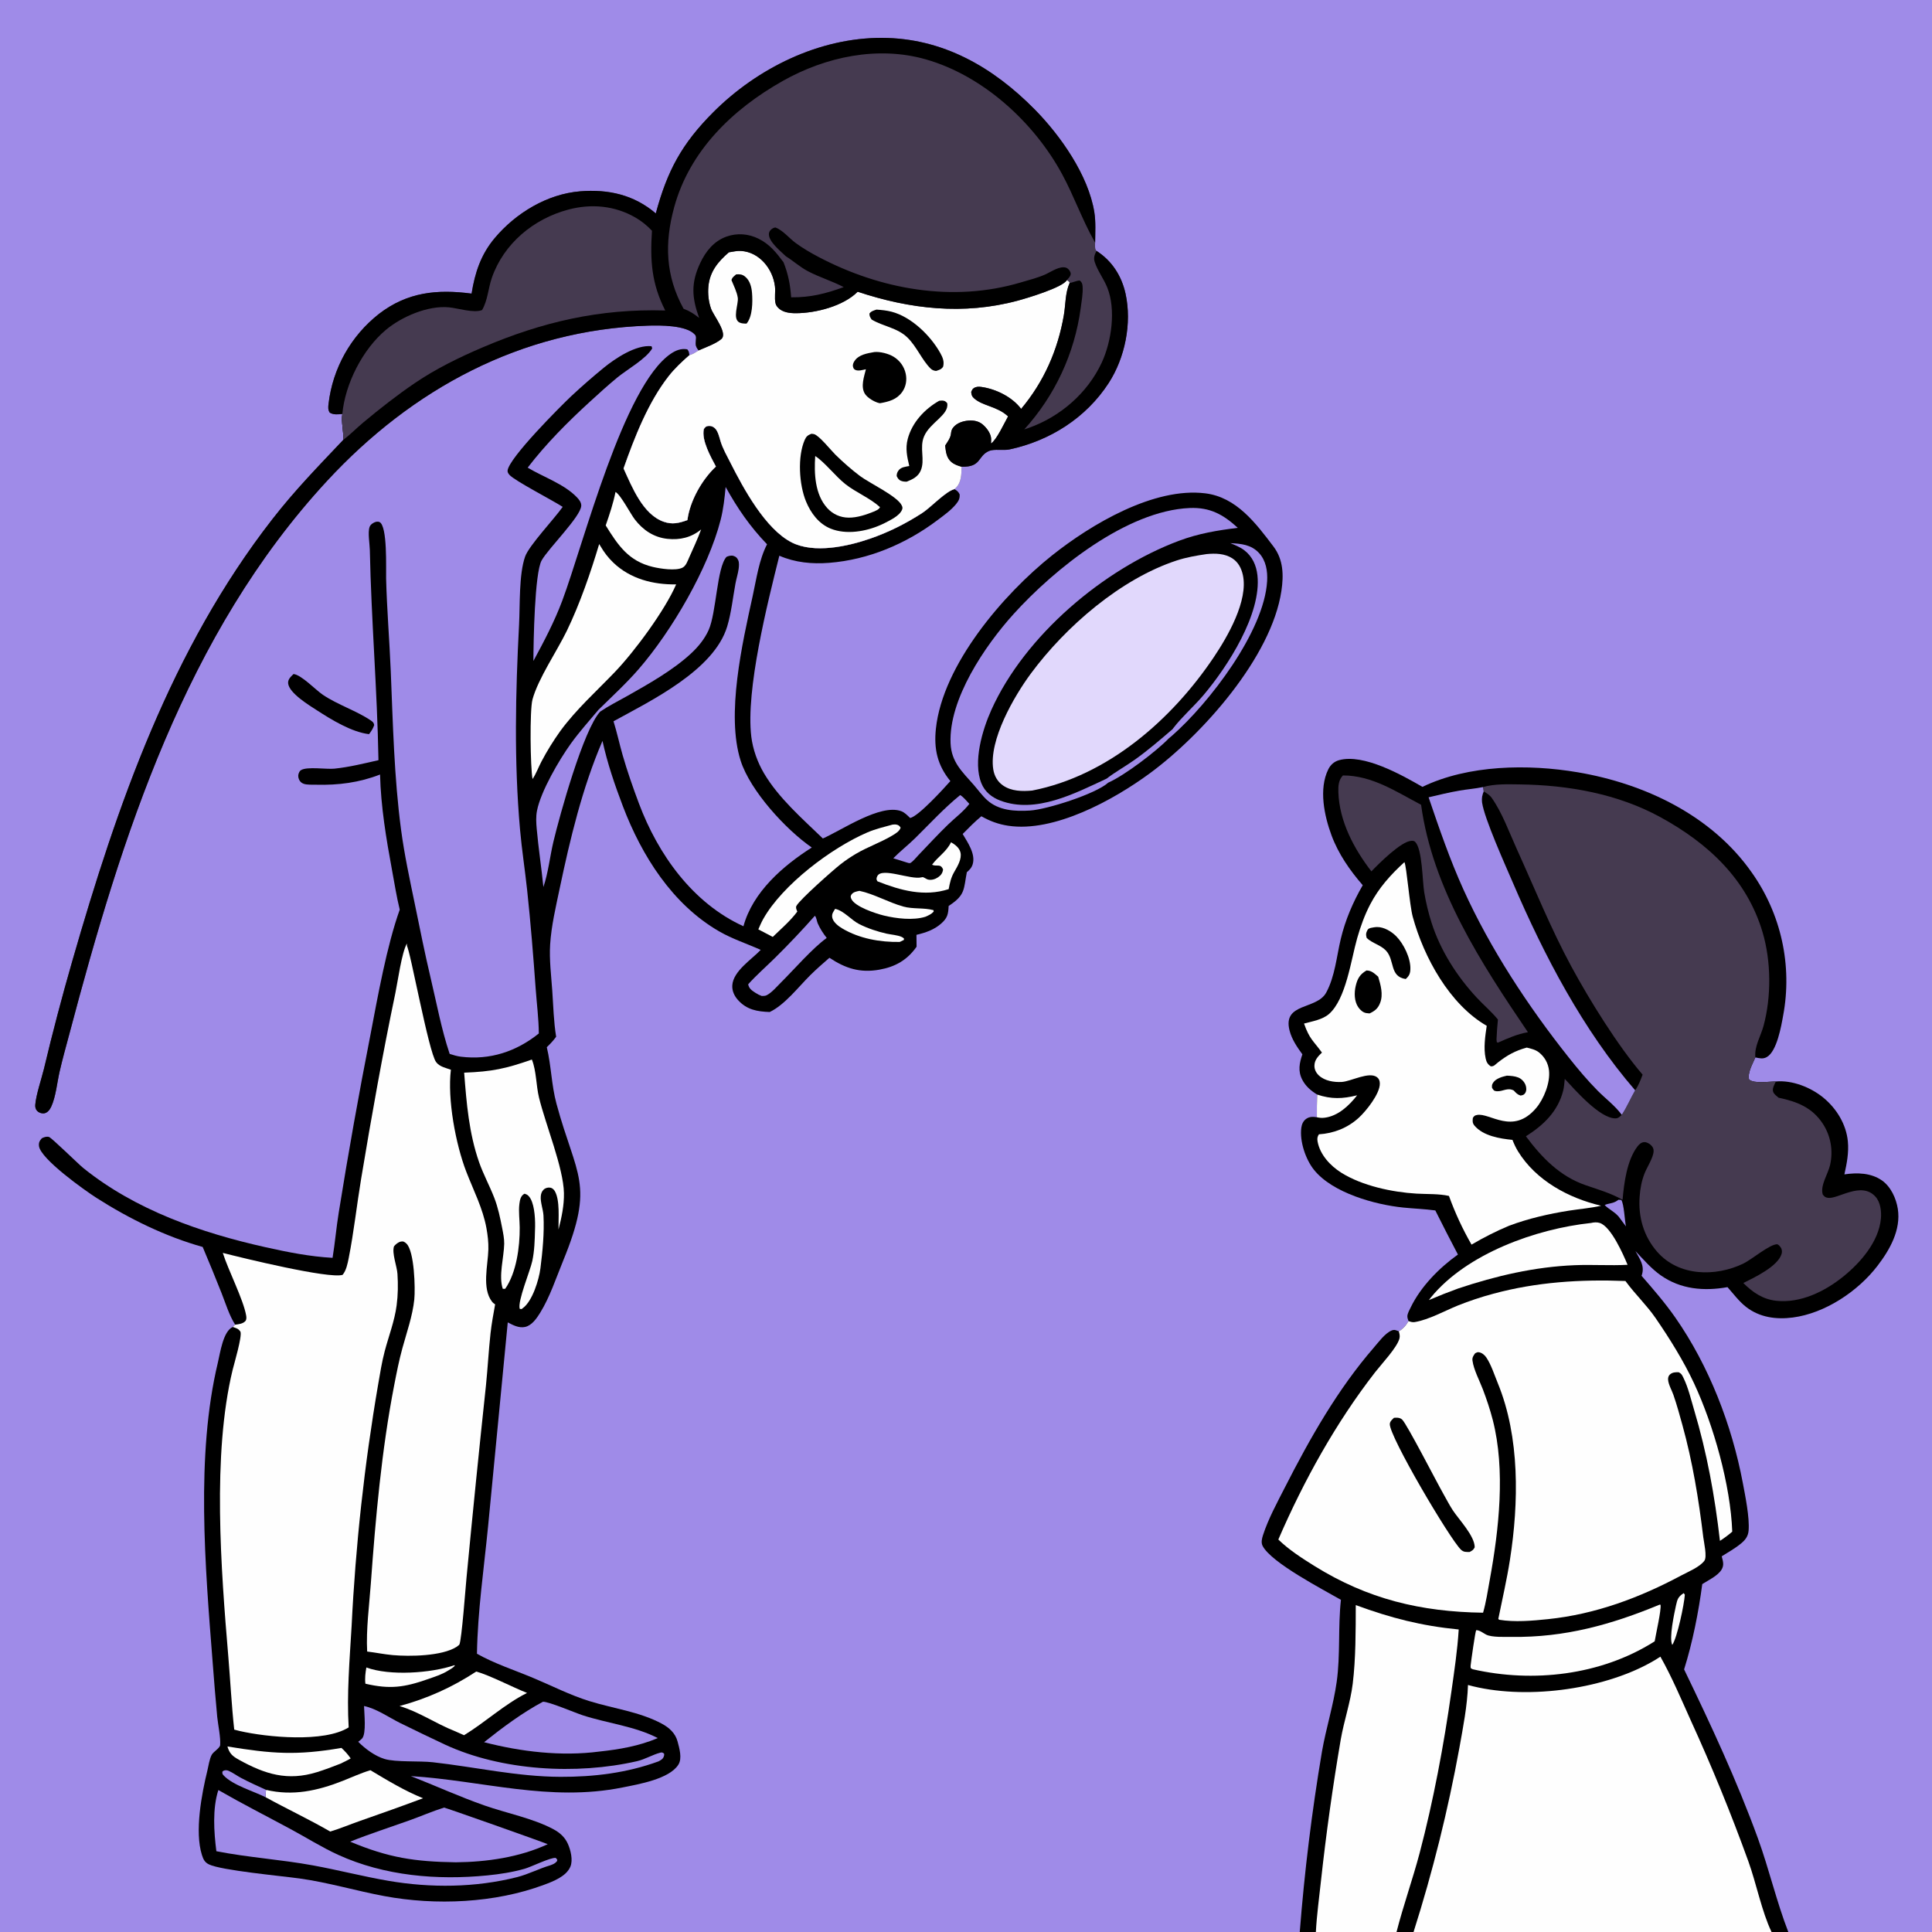 <?xml version="1.0" encoding="utf-8" ?>
<svg xmlns="http://www.w3.org/2000/svg" xmlns:xlink="http://www.w3.org/1999/xlink" width="1024" height="1024">
	<rect width="100%" height="100%" fill="#808080" stroke="none"/>
	<path fill="#9F8BE8" d="M0 0L1024 0L1024 1024L947.846 1024L938.963 1024L749.212 1024L740.19 1024L697.439 1024L688.898 1024L0 1024L0 0Z"/>
	<path d="M722.279 469.178C715.448 461.293 709.408 452.647 705.754 442.813C701.905 432.453 698.865 418.172 704.026 407.752C705.211 405.358 707.16 403.61 709.756 402.899C722.75 399.338 742.968 410.727 753.921 417.056C778.211 405.34 809.945 404.863 836.266 409.334C871.894 415.386 907.331 432.253 928.481 462.464Q929.201 463.479 929.896 464.513Q930.59 465.546 931.259 466.596Q931.927 467.646 932.569 468.713Q933.211 469.78 933.826 470.862Q934.441 471.945 935.029 473.042Q935.616 474.14 936.176 475.251Q936.736 476.363 937.268 477.489Q937.801 478.614 938.304 479.753Q938.808 480.891 939.283 482.042Q939.758 483.193 940.204 484.355Q940.65 485.517 941.067 486.691Q941.484 487.864 941.871 489.047Q942.258 490.23 942.616 491.422Q942.973 492.615 943.301 493.816Q943.628 495.017 943.926 496.226Q944.223 497.435 944.49 498.651Q944.757 499.867 944.993 501.089Q945.23 502.311 945.436 503.539Q945.641 504.767 945.816 506Q945.991 507.232 946.135 508.469Q946.279 509.705 946.392 510.945Q946.505 512.185 946.587 513.427Q946.669 514.669 946.72 515.913Q946.771 517.157 946.791 518.402Q946.81 519.647 946.799 520.892Q946.787 522.137 946.744 523.381Q946.702 524.625 946.628 525.868Q946.554 527.111 946.449 528.351Q946.344 529.592 946.208 530.829Q946.072 532.067 945.905 533.3Q945.738 534.534 945.54 535.763Q945.343 536.992 945.114 538.216C944.122 543.72 941.829 557.285 936.394 560.291C934.345 561.424 932.558 560.887 930.388 560.456C929.03 563.631 926.033 568.81 927.087 572.223C930.082 574.475 937.446 573.187 941.252 573.206C949.907 572.408 959.747 576.316 966.367 581.747C973.372 587.495 978.526 595.843 979.403 604.953C979.976 610.894 978.851 616.672 977.571 622.445C984.293 621.435 991.71 621.608 997.493 625.673C1002.2 628.984 1005.03 635.201 1005.89 640.763C1007.6 651.911 1001.62 662.439 995.086 670.945C984.718 684.45 967.335 696.064 950.24 698.306C941.458 699.458 932.643 698.285 925.475 692.709C921.726 689.794 918.754 685.747 915.606 682.211C903.183 684.44 890.767 683.392 880.176 675.908C875.131 672.343 871.084 667.565 866.837 663.126C869.086 667.288 871.76 670.706 870.263 675.607C870.202 675.806 870.127 676.002 870.059 676.199C876.303 683.365 882.521 690.544 887.964 698.349C905.837 723.978 917.929 755.318 923.717 785.935C925.04 792.93 927.363 804.31 926.802 811.199C926.553 814.268 925.073 816.189 922.747 818.111C919.648 820.673 915.952 822.74 912.549 824.882C913.205 827.523 913.961 829.549 912.398 832.037C910.368 835.269 905.43 837.567 902.232 839.608C900.27 854.519 897.115 870.465 892.608 884.819C906.814 914.213 920.567 943.683 931.74 974.4C937.634 990.603 941.668 1008.16 947.846 1024L938.963 1024L749.212 1024L740.19 1024L697.439 1024L688.898 1024Q692.65 975.939 700.664 928.403C702.827 916.014 706.749 903.794 708.483 891.365C710.47 877.124 709.13 862.338 710.722 847.947C701.539 842.625 673.889 828.362 669.236 819.402C668.297 817.594 668.828 815.484 669.42 813.654C672.214 805.023 676.928 796.395 681.05 788.308C694.286 762.342 709.015 736.313 728.191 714.214C730.683 711.343 734.039 706.686 737.579 705.199C739.128 704.548 739.956 705.083 741.402 705.637C743.644 704.327 745.284 702.452 746.546 700.206C746.272 699.39 745.857 698.358 745.935 697.476C746.064 696.018 747.095 694.196 747.741 692.868C753.115 681.827 762.797 672.018 772.731 664.93Q766.61 653.309 760.744 641.558C755.117 640.784 749.399 640.601 743.748 640.026C728.778 638.505 706.26 632.294 696.407 619.991C691.991 614.478 688.762 604.856 689.725 597.748C689.982 595.849 690.739 594.095 692.359 592.981C694.13 591.762 695.942 591.867 697.973 592.165Q697.922 586.15 698.115 580.137C694.81 578.109 692.013 575.748 690.209 572.236C687.84 567.622 688.711 563.432 690.29 558.814C687.498 554.984 684.724 550.952 683.515 546.301C679.604 531.249 697.93 535.361 702.94 526.047C707.587 517.407 708.392 507.092 710.634 497.684C713.039 487.595 717.111 478.129 722.279 469.178Z"/>
	<path fill="#FEFEFE" d="M746.546 700.206C747.659 700.581 748.633 700.933 749.82 700.733C757.288 699.481 765.607 694.838 772.674 691.954Q781.85 688.286 791.396 685.728C814.426 679.485 837.802 678.024 861.521 678.957L861.779 679.313C866.665 685.969 872.781 691.758 877.464 698.565C884.921 709.404 892.357 721.33 897.905 733.233C908.199 755.318 917.254 787.229 918.127 811.809C916.039 813.633 913.929 815.177 911.61 816.692C908.861 792.83 904.742 770.134 897.853 747.068C896.19 741.503 894.83 735.525 892.272 730.307C892.163 730.085 892.06 729.86 891.95 729.638C891.369 728.476 890.958 727.951 889.762 727.328C887.98 727.262 886.373 727.306 885.001 728.6C884.29 729.272 884.052 730.3 884.122 731.262C884.316 733.899 886.055 736.776 886.924 739.271C888.729 744.447 890.224 749.927 891.688 755.217C897.121 774.857 900.337 794.597 902.777 814.787C903.096 817.428 904.91 825.123 903.351 827.233C900.867 830.594 894.792 833.051 891.16 834.995C869.026 846.844 845.608 855.583 820.46 858.182C812.139 859.042 802.877 859.871 794.6 858.51L794.131 858.068C796.239 847.641 798.647 837.323 800.291 826.801C805.017 796.554 805.614 761.737 793.871 733.133C792.12 728.87 790.336 723.253 787.771 719.478C786.872 718.155 785.465 716.987 783.862 716.718C783.018 716.577 782.63 716.91 781.882 717.237C780.987 718.448 780.228 719.487 780.438 721.1C781.07 725.949 784.154 731.675 785.928 736.336C787.94 741.624 789.791 747.139 791.198 752.613C798.016 779.13 794.46 810.799 789.605 837.361C788.547 843.148 787.684 849.111 786.057 854.764C753.087 854.313 724.864 847.555 696.651 829.979C690.1 825.899 683.057 821.37 677.541 815.977C691.004 784.851 708.053 754.044 728.896 727.25C732.282 722.897 740.41 714.311 741.728 709.473C742.074 708.2 741.78 706.865 741.402 705.637C743.644 704.327 745.284 702.452 746.546 700.206Z"/>
	<path d="M738.839 751.463C739.167 751.445 739.495 751.423 739.824 751.41C741.096 751.357 742.281 751.547 743.221 752.462C745.765 754.939 761.306 785.25 764.991 791.726C766.634 794.611 768.16 797.635 769.975 800.412C773.287 805.478 781.593 813.993 781.626 820.096C780.852 821.628 780.396 821.737 778.951 822.578C777.126 822.592 775.763 822.718 774.345 821.368C768.454 815.757 736.252 761.19 736.629 754.747C736.713 753.315 737.879 752.394 738.839 751.463Z"/>
	<path fill="#453A50" d="M785.973 417.175C792.084 415.396 799.226 415.672 805.555 415.755C831.12 416.093 857.409 420.718 880.06 433.122C905.219 446.899 925.81 465.85 934.205 494.119C938.77 509.488 938.903 528.343 934.691 543.811C933.198 549.293 929.756 554.622 930.388 560.456C929.03 563.631 926.033 568.81 927.087 572.223C930.082 574.475 937.446 573.187 941.252 573.206C940.49 574.842 939.052 577.111 939.914 578.941C940.447 580.069 941.759 581.011 942.691 581.813C952.402 583.845 960.567 586.97 966.22 595.735C970.389 602.2 971.66 609.917 970.003 617.408C968.947 622.186 964.607 628.345 966.11 633.163C967.077 634.25 967.304 634.63 968.812 634.869C974.182 635.719 986.513 625.894 994.056 634.283C996.697 637.221 997.268 642.063 996.926 645.839C995.818 658.093 986.129 669.221 976.967 676.604C967.172 684.498 954.346 690.829 941.404 689.432C934.277 688.662 928.919 684.929 923.998 680.023C929.787 677.13 942.32 671.259 944.287 664.571C944.654 663.324 944.471 662.03 943.702 660.98C943.172 660.255 942.81 659.924 942.052 659.492C938.237 659.235 928.454 667.591 923.968 669.744C909.234 676.818 889.815 676.55 878.382 663.525C871.177 655.315 868.238 644.993 869.041 634.215C869.363 629.895 870.063 626.002 871.64 621.964C872.947 618.614 876.235 613.719 876.445 610.269C876.527 608.914 876.09 608.052 875.17 607.068C874.344 606.185 872.838 605.351 871.629 605.349C870.012 605.345 868.784 606.462 867.868 607.673C862.284 615.054 860.786 626.971 859.998 635.909C853.703 632.378 847.231 630.522 840.47 628.2C826.774 623.497 817.21 613.573 808.753 602.249C818.063 596.421 825.735 589.061 828.512 578.092C829.025 576.065 829.142 573.908 829.359 571.834C834.696 577.535 847.88 592.83 856.264 592.764C857.731 592.752 858.594 591.825 859.57 590.879C862.223 586.89 864.235 582.076 866.661 577.895C839.117 546.097 818.354 506.389 801.854 467.885C798.122 459.174 786.476 433.379 785.491 425.134C785.243 423.055 785.621 421.365 786.386 419.449L785.973 417.175Z"/>
	<path d="M786.386 419.449C787.941 420.412 789.539 421.342 790.616 422.858C796.164 430.67 799.887 441.095 803.841 449.807C813.26 470.559 822 492.238 832.843 512.269C842.573 530.245 857.46 554.229 870.614 569.596C869.51 572.538 868.469 575.295 866.661 577.895C839.117 546.097 818.354 506.389 801.854 467.885C798.122 459.174 786.476 433.379 785.491 425.134C785.243 423.055 785.621 421.365 786.386 419.449Z"/>
	<path fill="#FEFEFE" d="M778.063 893.082C807.287 901.132 848.558 895.895 875.017 881.11C876.716 880.161 878.434 879.15 880.043 878.055C886.128 888.853 891.025 900.48 896.112 911.778Q912.905 948.497 926.636 986.467C930.873 998.141 933.775 1013.2 938.963 1024L749.212 1024Q756.835 1000.01 762.915 975.589Q768.994 951.166 773.506 926.404C775.46 915.445 777.701 904.23 778.063 893.082Z"/>
	<path fill="#FEFEFE" d="M718.586 850.739C737.325 857.605 753.239 861.711 773.148 863.661C772.457 874.796 770.816 885.613 769.257 896.648C765.29 924.732 759.658 954.832 752.429 982.171C748.719 996.205 743.778 1009.95 740.19 1024L697.439 1024C697.912 1014.94 699.188 1005.88 700.147 996.858Q704.261 959.243 710.631 921.945C712.354 912.089 715.759 902.302 716.973 892.412C718.595 879.203 718.561 864.118 718.586 850.739Z"/>
	<path fill="#9F8BE8" d="M785.973 417.175L786.386 419.449C785.621 421.365 785.243 423.055 785.491 425.134C786.476 433.379 798.122 459.174 801.854 467.885C818.354 506.389 839.117 546.097 866.661 577.895C864.235 582.076 862.223 586.89 859.57 590.879C856.127 586.175 851.006 582.327 846.88 578.181C841.405 572.679 836.329 566.598 831.502 560.526C810.058 533.545 789.886 502.913 775.658 471.485C768.435 455.53 762.827 439.144 757.189 422.59C762.628 421.317 768.07 419.978 773.577 419.03C777.704 418.32 781.865 418.01 785.973 417.175Z"/>
	<path fill="#FEFEFE" d="M698.115 580.137C705.701 582.668 711.557 582.444 719.304 580.536C715.095 585.961 709.261 591.492 702.131 592.409C700.645 592.6 699.423 592.497 697.973 592.165Q697.922 586.15 698.115 580.137Z"/>
	<path fill="#FEFEFE" d="M744.379 456.947C745.563 459.421 747.108 479.755 748.786 485.916C754.63 507.373 768.28 532.347 787.994 543.7C787.186 549.162 786.234 555.483 787.422 560.958C787.838 562.875 788.444 564.048 790.126 565.165C791.808 565.331 792.506 564.238 793.815 563.217C798.909 559.244 802.96 556.977 809.203 555.24C811.408 555.786 813.796 556.317 815.618 557.743C818.699 560.154 820.594 563.548 821.011 567.436C821.698 573.862 818.285 582.467 814.17 587.311C801.848 601.815 789.649 589.637 782.869 590.957C781.553 591.213 781.4 591.458 780.658 592.471C780.453 594.15 780.354 595.253 781.541 596.646C786.185 602.098 794.974 603.497 801.635 604.162C802.468 606.271 803.371 608.273 804.561 610.21C814.102 625.729 831.379 635.013 848.604 639.062C843.064 640.334 837.277 640.772 831.658 641.658C820.937 643.348 810.034 645.848 799.865 649.659C792.932 652.539 786.412 655.893 779.94 659.671Q776.389 653.495 773.392 647.031Q770.396 640.567 767.977 633.866C762.505 632.648 756.424 632.976 750.821 632.647C737.856 631.886 721.97 628.501 710.909 621.556C705.14 617.933 699.631 612.026 698.36 605.093C698.08 603.564 698.185 602.483 699.055 601.209C706.941 600.712 714.19 597.858 720.08 592.53C724.027 588.96 731.517 579.621 731.337 574.193C731.294 572.901 730.964 571.827 729.912 570.994C725.747 567.698 716.061 573.178 711.189 573.452C707.067 573.685 702.185 572.938 699.041 570.023C697.577 568.665 696.637 566.847 696.673 564.824C696.728 561.756 698.595 559.908 700.659 557.882C695.908 551.377 694.086 550.778 691.161 542.508C695.473 541.334 700.978 540.439 704.396 537.436C713.457 529.475 716.07 508.669 719.339 497.235C721.091 491.107 723.274 485.021 726.225 479.362C730.81 470.567 737.108 463.568 744.379 456.947Z"/>
	<path d="M726.534 491.809C727.619 491.598 728.769 491.361 729.88 491.351C733.601 491.315 737.571 493.727 740.094 496.303C744.052 500.341 747.74 507.951 747.528 513.691C747.439 516.114 746.83 517.301 745.053 518.904C736.361 517.582 739.395 508.986 734.603 503.847C731.847 500.892 727.417 499.985 724.412 497.19C723.957 495.761 723.859 494.799 724.552 493.417C725.165 492.193 725.298 492.229 726.534 491.809Z"/>
	<path d="M724.268 514.363C727.036 514.408 728.497 516.001 730.474 517.682C731.782 522.067 733.23 527.062 731.506 531.534C730.351 534.529 728.736 535.802 725.901 537.135C725.211 537.081 724.895 537.068 724.196 536.959C722.4 536.681 720.927 535.31 719.927 533.863C717.749 530.712 717.703 526.168 718.554 522.567C719.49 518.604 720.788 516.426 724.268 514.363Z"/>
	<path d="M798.693 570.119C800.657 570.209 802.844 570.343 804.685 571.083C806.457 571.795 807.89 573.318 808.578 575.089C809.063 576.335 809.171 578.076 808.428 579.257C807.712 580.396 807.104 580.438 805.904 580.67C804.241 580.136 803.462 579.216 802.317 577.98C798.951 576.241 796.494 578.623 793.276 578.38C791.733 578.263 791.63 577.779 790.815 576.608C790.718 575.234 790.689 574.864 791.521 573.671C792.988 571.57 796.363 570.635 798.693 570.119Z"/>
	<path fill="#453A50" d="M711.773 410.999C727.226 410.98 740.07 419.656 753.211 426.551C759.26 471.033 785.13 510.672 809.832 547.091C804.032 548.109 799.23 550.3 793.867 552.652L793.317 552.306L793.183 550.875C793.314 547.357 793.593 543.876 793.929 540.373C790.507 536.159 786.215 532.581 782.526 528.582C772.058 517.233 763.472 503.794 758.744 489.043Q756.235 481.121 754.865 472.925C753.864 466.909 753.911 450.315 750.148 446.296C749.55 445.658 748.964 445.633 748.108 445.655C742.709 445.791 730.658 457.9 726.869 461.844C717.671 449.954 709.85 435.286 709.364 419.896C709.259 416.585 709.409 413.504 711.773 410.999Z"/>
	<path fill="#FEFEFE" d="M879.67 850.478L880.122 850.568C880.589 853.34 877.62 866.182 877.021 869.926L876.438 870.297C848.357 887.92 812.56 892.031 780.632 884.754C780.329 884.684 779.819 884.327 779.541 884.169C779.462 883.629 779.4 883.385 779.46 882.783C779.67 880.671 781.937 864.505 782.422 864.019C784.37 864.036 786.022 865.544 787.713 866.393C790.766 867.926 797.785 867.546 801.28 867.592C829.342 867.961 853.976 861.124 879.67 850.478Z"/>
	<path fill="#FEFEFE" d="M843.273 648.198C844.778 647.824 846.5 647.714 847.982 648.216C853.935 650.232 860.347 664.834 862.647 670.377C853.379 670.865 843.976 670.2 834.665 670.576C813.432 671.435 792.958 676.217 772.865 682.925Q765.014 685.778 757.335 689.065C757.709 688.559 758.083 688.065 758.483 687.579C777.53 664.376 814.177 651.299 843.273 648.198Z"/>
	<path fill="#FEFEFE" d="M892.415 844.378L892.997 845.235C892.649 850.445 889.013 867.811 886.345 871.855C884.507 868.306 887.41 855.107 888.327 850.839C889.035 847.541 889.524 846.27 892.415 844.378Z"/>
	<path fill="#9F8BE8" d="M857.799 635.919C858.227 635.878 858.925 636.001 859.361 636.04C860.787 638.45 861.096 646.619 861.79 650.019L857.917 644.82C855.469 642.005 852.619 640.95 850.5 638.686C852.982 637.617 854.818 637.992 857.276 636.294C857.452 636.172 857.625 636.044 857.799 635.919Z"/>
	<path d="M298.245 268.658C292.803 265.109 272.718 254.788 270.031 251.695C269.448 251.024 268.919 250.304 269.029 249.385C269.838 242.64 296.707 215.695 302.972 209.783Q311.266 202.069 320.032 194.897C326.132 189.936 337.055 182.641 345.32 183.5L345.695 184.653C342.446 190.227 332.256 195.919 327.199 200.08C322.225 204.171 317.438 208.547 312.684 212.892C301.028 223.545 289.291 235.302 279.688 247.862C288.017 252.87 299.016 256.519 305.796 263.605C306.925 264.784 308.156 266.341 308.075 268.074C307.805 273.817 290.734 290.548 287.09 297.016C283.331 303.685 282.757 340.639 282.708 350.342C288.345 339.937 293.871 329.445 298.025 318.344C309.446 287.817 330.438 204.526 355.579 187.463C358.237 185.659 361.049 184.567 364.27 185.151C365.229 186.218 365.167 186.868 365.4 188.26C361.417 191.743 357.668 195.232 354.39 199.417C343.536 213.275 336.311 231.803 330.506 248.292C334.999 258.109 340.696 272.618 351.734 276.518C356.345 278.147 359.952 277.256 364.341 275.663C365.639 265.584 371.994 254.241 379.448 247.288C376.737 242.158 371.708 233.361 373.06 227.379C373.855 226.363 374.109 225.885 375.511 225.766C376.886 225.65 377.986 226.082 378.959 227.02C380.574 228.576 381.252 231.697 381.892 233.816C383.092 237.79 385.281 241.565 387.156 245.269C394.049 258.887 405.654 280.404 419.641 287.504C431.466 293.506 449.175 289.629 460.998 285.559C470.874 282.159 479.992 277.6 488.753 271.927C493.483 268.864 501.123 260.465 505.885 259.245C507.224 260.053 507.906 260.521 508.624 261.988C508.808 264.133 508.108 265.497 506.758 267.153C504.078 270.441 500.332 273.095 496.958 275.639C480.304 288.193 460.364 296.684 439.448 298.317C430.421 299.021 421.427 298.172 413.066 294.54C406.881 319.312 395.149 365.612 398.211 390.514C399.037 397.234 401.54 404.136 404.987 409.952C412.758 423.064 425.27 433.907 436.13 444.413C446.27 439.938 466.631 425.935 477.612 429.919C479.511 430.608 480.959 432.188 482.387 433.553C486.782 432.719 500.304 417.851 503.714 413.985C496.846 405.588 494.909 397.001 496.04 386.277C499.615 352.395 531.852 314.846 557.696 294.307C578.314 277.921 611.553 258.103 638.837 261.479C655.35 263.522 665.602 277.306 674.972 289.676C680.233 296.621 680.411 304.852 679.177 313.145C673.944 348.323 637.145 389.54 609.233 410.017C590.122 424.038 558.667 441.357 534.355 437.659C529.195 436.874 524.668 435.222 520.151 432.633C516.615 435.528 513.453 438.793 510.24 442.034C512.865 446.496 517.128 452.546 515.572 457.98C515.031 459.873 513.907 461.046 512.446 462.286C510.721 471.192 511.71 474.181 503.501 479.714L502.807 480.18C502.585 484.529 502.207 486.534 498.83 489.516C495.069 492.837 490.524 494.355 485.738 495.481L485.805 501.788C480.838 508.855 474.517 512.445 466.103 513.94C455.84 515.764 448.206 513.322 439.614 507.645C436.164 510.639 432.725 513.64 429.476 516.854C423.164 523.1 415.987 532.573 407.964 536.387C401.344 536.155 395.768 535.225 391.087 529.962C389.184 527.822 387.964 525.196 388.132 522.288C388.569 514.703 398.371 508.582 403.204 503.451C395.83 500.148 388.129 497.666 381.112 493.609C356.303 479.263 340.099 453.485 330.151 427.341C325.848 416.032 321.912 404.527 319.329 392.689C308.654 417.466 302.141 444.733 296.613 471.056C294.588 480.697 292.21 490.731 291.587 500.582C291.078 508.626 292.153 517.073 292.712 525.113C293.275 533.214 293.454 541.478 294.766 549.491C293.271 551.579 291.65 553.278 289.812 555.047C292.194 564.896 292.264 575.118 294.945 585.017C305.446 623.797 315.359 627.063 298.456 668.283C294.743 677.337 291.435 687.484 286.303 695.778C284.474 698.734 281.907 702.515 278.307 703.308C275.043 704.026 271.924 702.352 269.121 700.89L258.674 809.191C256.473 831.556 253.165 854.033 252.797 876.527C262.122 881.769 272.671 885.186 282.526 889.315C292.374 893.441 302.143 898.438 312.338 901.61C324.977 905.543 339.045 907.264 350.771 913.583C354.675 915.687 357.937 918.594 359.127 923.022C360.071 926.536 361.647 931.94 359.582 935.258C354.802 942.938 338.365 945.703 329.919 947.4C291.277 955.164 255.872 943.772 217.753 941.368C230.833 946.476 243.507 952.278 256.796 956.94C268.505 961.048 282.476 963.727 293.318 969.524C296.679 971.321 299.393 973.723 300.967 977.245C302.457 980.578 303.777 985.854 302.32 989.348C300.161 994.525 293.254 997.157 288.355 998.983C262.313 1008.69 230.938 1010.04 203.755 1004.98C188.675 1002.18 173.974 997.731 158.742 995.624C148.844 994.255 117.443 991.369 110.794 988.19C108.521 987.103 107.773 985.529 107.03 983.198C103.076 970.792 106.917 950.685 109.919 938.426C110.549 935.855 110.968 932.43 112.211 930.098C113.119 928.394 116.562 926.558 116.689 924.895C117.005 920.769 115.559 914.239 115.13 909.941Q113.772 895.355 112.688 880.746C108.756 830.565 103.7 771.323 115.463 722.255C116.687 717.15 118.247 705.505 123.392 703.324L124.643 702.103C121.511 697.231 119.588 690.849 117.468 685.46Q112.598 673.125 107.422 660.915C87.687 655.397 68.476 645.962 51.243 634.968C44.964 630.962 21.453 614.259 20.661 607.422C20.445 605.559 21.026 604.627 22.169 603.302C23.346 602.72 24.569 602.265 25.921 602.589C27.274 602.913 41.545 616.982 44.103 619.044C71.773 641.352 106.55 653.42 140.831 661.071C152.489 663.673 164.32 666.03 176.269 666.676C177.57 658.733 178.238 650.694 179.53 642.745Q187.116 595.427 196.355 548.404C200.236 528.034 205.014 501.298 211.865 482.139C210.19 475.28 209.084 468.219 207.799 461.276C204.704 444.552 201.86 427.555 201.437 410.511C190.474 414.793 179.288 416.234 167.565 415.919C165.674 415.868 162.72 416.063 160.943 415.422C159.736 414.987 158.919 414.191 158.433 412.997C157.897 411.682 157.945 410.444 158.629 409.209C158.932 408.661 159.034 408.502 159.543 408.184C162.742 406.18 173.02 407.84 177.244 407.405C185.101 406.596 192.906 404.653 200.596 402.916C199.945 365.755 196.785 328.672 196.02 291.495C195.954 288.298 194.846 282.159 195.901 279.272C196.32 278.125 197.29 277.444 198.343 276.929C199.153 276.532 200.266 276.286 201.114 276.679C205.476 278.702 204.514 301.349 204.648 306.678C205.058 322.965 206.428 339.274 207.103 355.566C208.258 383.469 208.885 412.061 212.569 439.747C214.34 453.052 217.17 466.095 219.879 479.227C222.568 492.265 225.155 505.311 228.229 518.266C231.384 531.562 233.977 545.648 238.332 558.588C240.282 559.218 242.231 559.817 244.272 560.071C259.717 561.992 273.655 557.321 285.584 547.766C285.517 539.798 284.485 531.92 283.912 523.985C282.652 506.525 281.261 489.145 279.393 471.734C278.239 460.982 276.564 450.275 275.613 439.502C272.419 403.346 273.23 367.281 275.115 331.09C275.649 320.849 274.991 304.447 278.313 295.018C280.384 289.14 293.69 275.126 298.245 268.658Z"/>
	<path fill="#FEFEFE" d="M118.09 664.063C128.737 666.8 174.19 677.882 181.565 675.71C183.498 673.48 184.245 669.725 184.809 666.881C187.565 652.984 189.087 638.755 191.414 624.766C196.903 591.77 202.714 559.061 209.56 526.31C210.834 520.215 212.891 504.902 215.676 500.067L215.726 501.943L215.604 501.24C217.384 503.268 227.128 557.53 231.152 562.932C232.993 565.405 236.229 565.986 238.979 566.978C237.074 582.641 241.496 606.406 247.131 621.009C250.968 630.951 255.935 640.448 257.84 651.027C258.511 654.76 258.943 658.473 258.841 662.271C258.618 670.637 255.327 682.764 260.744 689.86C261.229 690.495 261.759 690.915 262.427 691.34C261.533 696.393 260.567 701.465 260.003 706.567C258.986 715.779 258.509 725.062 257.572 734.287Q252.125 785.187 247.271 836.147C246.75 841.414 244.721 869.001 243.486 871.637C243.376 871.872 243.111 871.997 242.916 872.169C242.658 872.398 242.244 872.709 241.961 872.888C234.163 877.825 217.152 878.027 208.184 877.239C203.612 876.837 199.145 875.887 194.601 875.345C193.997 863.525 195.69 851.147 196.546 839.347C199.085 804.356 202.246 768.63 208.936 734.171C210.211 727.604 211.502 721.026 213.274 714.572C215.57 706.21 218.687 697.402 219.582 688.742C220.171 683.048 219.656 663.07 215.389 659.104C214.465 658.245 213.782 657.803 212.498 658.056C211.07 658.338 209.714 659.491 208.825 660.58C207.621 664.248 210.397 671.128 210.659 675.162C211.026 680.828 210.959 686.265 210.219 691.895C209.128 700.198 206.042 708.082 203.911 716.145C202.377 721.947 201.428 728.002 200.404 733.914Q194.956 765.695 191.441 797.746Q187.925 829.798 186.354 862.004C185.326 879.592 183.736 897.986 184.808 915.561C171.797 923.727 141.517 920.792 127.04 917.471Q125.584 917.134 124.145 916.73C122.741 903.884 122.095 890.941 121.013 878.062C117.139 831.927 112.405 770.972 123.314 726.006C124.098 722.774 128.384 708.438 127.455 705.884C127.334 705.553 126.601 704.794 126.406 704.633C125.689 704.04 124.268 703.637 123.392 703.324L124.643 702.103C126.5 701.849 128.723 701.671 130.054 700.187C130.73 699.434 130.632 698.173 130.467 697.238C128.963 688.69 121.033 673.378 118.09 664.063Z"/>
	<path fill="#9F8BE8" d="M317.181 376.231C324.38 369.127 331.937 362.236 338.564 354.587C356.079 334.371 375.397 301.276 381.968 275.479C383.427 269.749 384.047 263.976 384.602 258.105C390.956 269.547 397.428 278.991 406.545 288.486C402.279 296.782 400.934 306.799 398.946 315.861C393.485 340.746 384.747 378.745 392.562 403.196C397.661 419.151 416.444 439.635 430.257 449.207C414.983 458.913 398.957 472.819 394.044 490.931C367.096 478.672 348.755 452.829 338.635 425.812C335.473 417.372 332.463 408.799 329.983 400.132C328.292 394.221 327.007 388.157 325.178 382.295C345.106 371.334 378.434 355.236 385.426 332.045C387.601 324.829 388.446 316.693 389.821 309.241C390.297 306.66 391.136 304.121 391.495 301.526C391.677 300.214 391.856 298.147 391.265 296.905C390.662 295.635 390.094 295.068 388.741 294.633C387.578 294.26 386.121 294.66 385.074 295.141C379.938 300.71 379.722 324.712 375.601 333.92C373.456 338.714 370.032 342.869 366.2 346.415C356.671 355.233 343.746 362.517 332.487 368.87C327.688 371.578 322.709 374.051 318.142 377.142C309.268 386.561 296.635 432.223 293.35 445.992C291.474 453.853 290.606 462.554 288.007 470.146C286.978 459.837 285.382 449.575 284.467 439.257C284.182 436.055 283.997 432.881 284.617 429.701C286.616 419.45 296.348 402.766 302.558 394.133C307.029 387.919 312.261 382.101 317.181 376.231Z"/>
	<path fill="#E1D8FC" d="M639.538 293.67C644.18 293.23 649.138 293.324 653.186 295.952C656.297 297.973 657.962 301.18 658.739 304.73C661.728 318.377 650.614 337.5 643.351 348.312C621.074 381.475 587.1 411.212 547.06 419.015C541.813 419.498 536.057 419.425 531.562 416.277C528.689 414.265 527.004 411.259 526.456 407.818C523.988 392.318 537.431 369.091 546.434 356.922C564.817 332.074 594.042 306.774 623.638 297.078C628.874 295.363 634.11 294.483 639.538 293.67Z"/>
	<path fill="#9F8BE8" d="M587.383 414.823C580.775 420.81 554.825 429.059 545.895 429.606C537.942 430.093 529.313 429.661 523.116 424.003C520.5 421.615 518.381 418.612 516.05 415.947C509.961 408.985 504.274 403.959 503.824 394.004C502.767 370.602 522.085 342.189 537.229 325.445C558.844 301.546 597.254 270.661 630.556 269.256C641.308 268.802 648.364 272.701 656.06 279.768C645.265 281.092 635.281 282.751 625.025 286.578C584.982 301.523 543.223 336.806 525.445 376.245C520.7 386.77 515.589 403.831 520.155 415.142C521.995 419.7 525.689 422.641 530.211 424.344C549.033 431.429 569.719 420.504 586.492 412.708C591.134 409.134 596.562 406.137 601.379 402.714C608.391 397.732 614.926 392.114 621.438 386.502L621.893 385.897C626.544 379.834 632.788 374.427 637.792 368.526C650.761 353.231 668.691 325.313 666.465 304.945C665.887 299.657 663.789 294.938 659.495 291.646C657.368 290.015 654.579 288.876 652.103 287.884C657.802 288.174 663.111 288.612 667.269 293.071C671.031 297.104 671.912 302.71 671.604 308.028C670.066 334.652 640.888 372.703 621.089 390.034C620.579 390.48 620.08 390.9 619.542 391.312C612.888 398.206 596.144 410.951 587.383 414.823Z"/>
	<path fill="#FEFEFE" d="M281.885 561.585C281.904 561.615 281.928 561.643 281.941 561.675C284.323 567.681 284.133 575.392 285.689 581.759C289.18 596.053 298.642 619.014 298.899 632.337C299.026 638.917 297.643 645.348 296.014 651.683C295.924 646.057 296.879 636.214 294.086 631.357C293.597 630.506 292.722 629.673 291.744 629.497C290.454 629.264 289.096 629.611 288.128 630.53C287.125 631.481 286.729 632.735 286.618 634.067C286.353 637.254 287.885 641.019 288.056 644.31C288.531 653.45 287.588 663.184 286.431 672.267C285.664 678.29 282.19 689.648 277.125 693.321C276.161 694.021 276.64 693.883 275.47 693.698C274.208 689.759 281.015 673.549 282.122 668.378C283.284 662.954 283.43 657.4 283.564 651.875C283.787 647.245 283.496 639.479 281.251 635.412C280.468 633.993 279.631 633.125 278.043 632.681C275.98 633.668 275.535 636.03 275.277 638.158C274.785 642.217 275.424 646.519 275.456 650.61C275.535 660.787 273.746 674.587 267.751 683.104L266.493 683.116C264.175 676.324 267.109 666.378 267.24 659.246C267.29 656.523 266.686 653.59 266.166 650.927C265.099 645.461 263.969 639.984 261.944 634.779C259.484 628.458 256.194 622.442 253.951 616.04C248.546 600.608 247.27 584.682 246.017 568.538C260.706 567.981 267.997 566.46 281.885 561.585Z"/>
	<path fill="#FEFEFE" d="M317.578 288.36C317.866 288.828 318.164 289.293 318.444 289.766C320.306 292.921 322.401 295.642 325.048 298.187C334.048 306.841 346.221 309.927 358.377 309.739C352.52 323.328 336.497 345.108 325.905 356.17C316.04 366.472 305.485 375.865 296.998 387.422C293.236 392.701 289.946 397.98 286.935 403.714C285.402 406.633 284.087 410.213 282.27 412.898C281.089 407.051 280.693 376.373 282.232 370.727C285.267 359.596 295.223 345.129 300.492 334.228C307.302 320.143 313.094 303.382 317.578 288.36Z"/>
	<path fill="#9F8BE8" d="M115.731 948.76C128.32 956.003 141.227 962.564 154.007 969.449C162.334 973.934 170.589 979.146 179.178 983.068C203.771 994.298 231.787 996.644 258.407 993.994C265.076 993.33 271.607 992.316 278.064 990.483C281.676 989.457 291.773 984.389 294.594 984.73L295.396 985.765L295.2 986.488C294.168 987.754 293.104 988.102 291.634 988.664C285.699 990.397 280.158 993.37 274.038 994.922C251.984 1000.51 228.211 1000.71 205.863 996.873C192.472 994.572 179.268 991.147 165.896 988.698C148.914 985.588 131.608 984.507 114.678 981.183C113.384 970.96 112.538 958.691 115.731 948.76Z"/>
	<path fill="#9F8BE8" d="M235.378 958.055C236.041 958.059 285.842 975.642 290.314 977.459C275.381 984.4 257.995 986.9 241.625 987.058C219.737 986.725 206.087 984.672 185.579 976.118C195.867 972.007 206.483 968.586 216.919 964.866C223.096 962.664 229.118 960.01 235.378 958.055Z"/>
	<path fill="#9F8BE8" d="M287.784 901.958C290.917 901.87 304.748 907.793 308.819 909.123C321.779 913.357 336.534 914.92 348.629 921.22C338.723 925.445 328.261 927.228 317.619 928.371C297.498 931.004 276.111 928.472 256.569 923.4C266.16 915.758 276.964 907.694 287.784 901.958Z"/>
	<path fill="#9F8BE8" d="M192.944 904.223C199.52 905.602 205.992 910.185 211.979 913.185Q223.86 919.032 235.843 924.667C265.828 938.574 305.585 940.818 337.616 933.465C341.879 932.487 345.748 930.068 349.926 928.957C350.966 928.68 351.129 928.876 351.956 929.426C352.024 929.88 352.08 930.029 351.958 930.536C351.535 932.298 350.452 932.779 349.019 933.57C332.206 939.707 314.791 941.828 296.981 941.757C273.968 941.666 252.043 936.567 229.331 934.02C222.468 933.25 209.735 934.072 203.877 932.306C198.739 930.757 193.604 926.953 189.864 923.18C190.546 922.644 191.308 922.096 191.895 921.455C194.285 918.845 193.009 907.906 192.944 904.223Z"/>
	<path fill="#FEFEFE" d="M196.33 938.25C205.368 943.669 214.42 949.151 224.218 953.105C213.067 957.301 201.854 961.234 190.617 965.186C185.429 967.011 180.297 969.165 175.04 970.764C163.854 964.294 152.069 958.772 140.731 952.538C140.904 951.219 140.733 950.022 141.038 948.67C155.234 952.011 168.217 949.176 181.621 943.91C186.501 941.992 191.298 939.749 196.33 938.25Z"/>
	<path fill="#FEFEFE" d="M252.416 885.952C259.557 887.904 271.685 894.283 279.345 897.29C267.282 903.344 257.414 912.688 245.955 919.702L240.955 917.484C230.985 913.551 222.085 907.305 211.759 904.24C226.517 900.247 239.662 894.312 252.416 885.952Z"/>
	<path fill="#FEFEFE" d="M326.231 260.747C328.993 262.26 334.11 272.266 336.508 275.374C340.84 280.99 346.562 284.827 353.742 285.595C360.381 286.306 366.436 284.888 371.616 280.614C369.734 285.726 367.414 290.676 365.199 295.65C364.387 297.473 363.582 299.989 361.643 300.921C358.04 302.655 350.004 301.427 346.051 300.488C333.17 297.426 327.577 289.036 321.037 278.488C323.048 272.675 325.044 266.789 326.231 260.747Z"/>
	<path fill="#FEFEFE" d="M473.03 437.064C473.638 437.022 474.388 436.921 475.002 437.031C476.203 437.247 476.75 437.681 477.339 438.691C476.808 440.607 474.398 441.971 472.784 442.933C466.691 446.563 459.829 448.886 453.669 452.536Q449.329 455.074 445.376 458.181C441.376 461.349 424.035 476.654 422.131 480.127C421.695 480.923 422.049 481.824 422.367 482.615C422.439 482.793 422.521 482.967 422.597 483.144C418.94 488.079 413.995 492.309 409.578 496.587L401.933 492.58C402.742 490.721 403.525 488.872 404.519 487.102C414.741 468.906 440.721 449.339 459.775 441.179C464.001 439.37 468.602 438.278 473.03 437.064Z"/>
	<path fill="#FEFEFE" d="M120.537 925.665C144.208 929.546 157.23 930.52 180.978 926.434C182.9 928.204 184.371 929.847 185.876 931.997C184.136 933.043 182.254 933.889 180.434 934.789C176.307 936.405 172.178 937.981 167.94 939.291C152.42 944.089 140.525 940.4 126.692 932.739C123.218 930.815 121.668 929.465 120.537 925.665Z"/>
	<path fill="#9F8BE8" d="M431.896 485.388C432.77 486.268 432.909 488.264 433.418 489.412C434.684 492.265 436.25 494.684 438.176 497.125C430.63 502.563 420.844 513.864 413.957 520.715C411.808 522.853 409.063 526.113 406.371 527.487C405.552 527.905 404.623 527.876 403.731 527.89C402.588 527.453 401.536 526.966 400.509 526.292C398.561 525.013 397.004 524.062 396.548 521.698C400.937 516.807 405.976 512.426 410.657 507.804Q421.654 496.954 431.896 485.388Z"/>
	<path fill="#FEFEFE" d="M504.075 446.417C506.213 447.643 508.445 449.287 509.058 451.816C509.896 455.268 507.43 459.248 505.772 462.129C504.027 465.162 503.469 467.859 502.814 471.259C489.881 475.422 477.321 471.952 465.197 467.168C465.129 467.112 465.042 467.073 464.993 467C464.381 466.099 464.502 465.392 464.969 464.411C467.324 459.464 482.64 466.478 488.433 465.005C489.253 464.796 489.297 464.92 490.079 465.312C490.61 465.579 491.303 466.054 491.908 466.193C493.757 466.618 495.714 466.001 497.241 464.945C498.774 463.885 499.571 462.727 499.851 460.874C498.552 457.5 496.52 459.509 494 458.33C497.231 453.942 501.566 451.53 504.075 446.417Z"/>
	<path fill="#9F8BE8" d="M508.911 421.404C510.702 422.45 512.315 424.571 513.775 426.073C510.613 430.218 506.183 433.446 502.449 437.071C497.086 442.278 491.959 447.837 486.784 453.235C485.551 454.521 484.127 456.384 482.636 457.332C482.013 457.729 481.075 457.236 480.391 457.067L473.461 454.909C477.144 451.141 481.378 447.863 485.144 444.152C492.983 436.424 500.342 428.369 508.911 421.404Z"/>
	<path fill="#FEFEFE" d="M455.533 472.168C463.186 473.769 470.998 478.344 478.795 480.497C483.977 481.928 489.611 481.011 494.788 482.406L494.849 483.194C493.586 484.558 492.202 485.131 490.527 485.888C484.016 487.942 474.999 486.846 468.495 485.261C464.295 484.237 452.883 480.552 451.16 476.311C450.831 475.5 450.732 474.955 451.247 474.193C452.227 472.744 453.953 472.493 455.533 472.168Z"/>
	<path fill="#FEFEFE" d="M240.759 882.625L241.099 882.659C240.715 883.701 238.419 884.88 237.421 885.508C234.181 887.543 230.395 888.706 226.802 889.97C214.287 894.375 206.657 895.421 193.676 892.4C193.298 889.556 193.689 886.593 194.18 883.792C206.588 888.361 228.423 886.823 240.759 882.625Z"/>
	<path fill="#FEFEFE" d="M442.634 481.712C447.269 482.685 451.132 487.632 455.374 489.774C459.893 492.054 464.975 493.746 469.907 494.851C472.221 495.37 475.892 495.62 477.978 496.628C478.634 496.944 478.694 497.055 479.15 497.492L479.047 498.206L476.872 499.248C466.488 499.421 455.583 497.506 446.529 492.167C444.42 490.922 441.392 488.705 441.073 486.017C440.855 484.182 441.757 483.22 442.634 481.712Z"/>
	<path fill="#9F8BE8" d="M140.731 952.538C134.416 949.386 123.415 946.21 118.585 941.071C117.827 940.265 117.832 940.103 117.854 939.06C118.232 938.67 118.219 938.588 118.744 938.416C119.573 938.145 120.403 938.238 121.188 938.58C123.429 939.553 125.576 941.179 127.759 942.333C132.096 944.628 136.575 946.636 141.038 948.67C140.733 950.022 140.904 951.219 140.731 952.538Z"/>
	<path fill="#453A50" d="M347.586 113.116C353.649 90.564 361.324 76.235 378.016 59.519C401.319 36.182 434.092 19.96 467.461 20.071C499.679 20.177 526.323 35.579 548.459 58.04C562.086 71.867 576.843 92.857 580.004 112.41C580.854 117.671 580.482 123.275 580.445 128.594C580.432 129.992 580.144 131.863 581.166 132.971C589.359 138.221 594.495 146.23 596.572 155.711C599.994 171.33 596.289 189.642 587.633 203.007C575.659 221.494 556.461 233.629 535.064 238.207C531.876 238.889 526.888 237.851 524.205 239.026C517.988 241.749 520.343 247.647 509.643 247.381C509.6 251.163 509.598 255.519 506.773 258.423C506.492 258.712 506.201 258.994 505.885 259.245C501.123 260.465 493.483 268.864 488.753 271.927C479.992 277.6 470.874 282.159 460.998 285.559C449.175 289.629 431.466 293.506 419.641 287.504C405.654 280.404 394.049 258.887 387.156 245.269C385.281 241.565 383.092 237.79 381.892 233.816C381.252 231.697 380.574 228.576 378.959 227.02C377.986 226.082 376.886 225.65 375.511 225.766C374.109 225.885 373.855 226.363 373.06 227.379C371.708 233.361 376.737 242.158 379.448 247.288C371.994 254.241 365.639 265.584 364.341 275.663C359.952 277.256 356.345 278.147 351.734 276.518C340.696 272.618 334.999 258.109 330.506 248.292C336.311 231.803 343.536 213.275 354.39 199.417C357.668 195.232 361.417 191.743 365.4 188.26C367.237 187.745 368.715 186.768 370.281 185.72C368.604 183.554 368.648 182.899 368.85 180.168C368.932 179.059 369.112 178.233 368.317 177.34C363.803 172.269 349.689 172.393 343.374 172.604C276.181 174.846 218.426 206.144 173.298 254.94C98.3 336.035 64.488 443.26 36.83 547.758C35.04 554.518 33.115 561.276 31.563 568.094C30.261 573.813 29.593 581.22 27.188 586.483C26.44 588.12 25.176 589.896 23.234 590.118C22.076 590.25 20.566 589.708 19.749 588.876C18.882 587.992 18.593 586.821 18.682 585.622C19.071 580.436 21.957 571.916 23.269 566.607Q30.107 537.84 38.298 509.43C62.134 426.589 90.717 344.157 144.285 275.278C156.415 259.681 168.463 247.399 181.861 233.224C182.296 228.585 180.693 223.907 181.443 219.428C179.119 219.605 176.825 219.97 174.76 218.688C173.786 217.148 173.937 215.747 174.139 213.999Q174.343 212.258 174.632 210.529Q174.922 208.8 175.296 207.087Q175.671 205.374 176.129 203.682Q176.588 201.99 177.129 200.322Q177.671 198.655 178.294 197.016Q178.917 195.378 179.62 193.772Q180.323 192.166 181.105 190.596Q181.886 189.027 182.744 187.498Q183.602 185.969 184.535 184.485Q185.467 183 186.472 181.563Q187.476 180.126 188.551 178.741Q189.625 177.355 190.766 176.025Q191.907 174.694 193.113 173.421Q194.319 172.148 195.585 170.936Q196.852 169.725 198.178 168.577Q199.503 167.429 200.883 166.348C215.909 154.796 231.696 153.206 249.952 155.618C251.723 144.528 254.869 134.932 262.209 126.197C273.35 112.937 290.045 102.797 307.54 101.4C322.478 100.207 336.053 103.257 347.586 113.116Z"/>
	<path fill="#FEFEFE" d="M386.314 133.736C388.359 133.41 390.627 132.887 392.698 133.003C402.483 133.555 409.645 142.508 410.744 151.805C411.083 154.678 410.421 157.786 411.013 160.612C411.228 161.639 411.72 162.36 412.427 163.105C414.775 165.582 418.564 166.011 421.792 166.01C432.32 166.005 447.02 162.255 454.588 154.626C482.371 163.864 510.642 167.065 539.325 159.377C544.199 158.071 563.183 152.42 565.465 148.474C566.12 148.97 566.596 149.163 566.933 149.928C564.527 155.355 564.858 161.265 563.871 167.014C560.699 185.479 553.309 202.328 541.218 216.724C536.548 210.441 527.875 206.15 520.095 205.082C518.643 204.883 517.3 204.913 516.051 205.777C515.316 206.285 515.152 206.943 514.765 207.715C514.881 209.228 515.104 210.075 516.272 211.114C520.978 215.297 528.291 215.219 534.149 220.555C534.198 220.6 534.249 220.644 534.299 220.689C532.325 224.197 528.367 232.88 525.285 235.085C525.289 234.307 525.346 233.501 525.329 232.728C525.266 229.837 523.007 226.838 520.897 225.033C518.701 223.155 515.989 222.701 513.166 222.936C510.267 223.177 507.045 224.26 505.192 226.628C504.346 227.71 504.181 228.558 504.037 229.886C503.789 232.164 502.168 234.267 500.957 236.165C501.336 239.42 501.57 242.591 504.248 244.878C505.792 246.198 507.716 246.845 509.643 247.381C509.6 251.163 509.598 255.519 506.773 258.423C506.492 258.712 506.201 258.994 505.885 259.245C501.123 260.465 493.483 268.864 488.753 271.927C479.992 277.6 470.874 282.159 460.998 285.559C449.175 289.629 431.466 293.506 419.641 287.504C405.654 280.404 394.049 258.887 387.156 245.269C385.281 241.565 383.092 237.79 381.892 233.816C381.252 231.697 380.574 228.576 378.959 227.02C377.986 226.082 376.886 225.65 375.511 225.766C374.109 225.885 373.855 226.363 373.06 227.379C371.708 233.361 376.737 242.158 379.448 247.288C371.994 254.241 365.639 265.584 364.341 275.663C359.952 277.256 356.345 278.147 351.734 276.518C340.696 272.618 334.999 258.109 330.506 248.292C336.311 231.803 343.536 213.275 354.39 199.417C357.668 195.232 361.417 191.743 365.4 188.26C367.237 187.745 368.715 186.768 370.281 185.72C373.903 184.129 379.282 182.26 382.288 179.729C385.9 176.687 378.199 167.347 376.866 163.597C375.553 159.901 375.106 155.75 375.465 151.841C376.19 143.954 380.566 138.681 386.314 133.736Z"/>
	<path d="M430.05 229.914C430.625 229.969 430.888 229.971 431.41 230.088C434.052 230.684 440.477 238.723 442.777 240.985C446.807 244.946 451.32 248.906 455.835 252.313C460.711 255.992 475.798 263.079 477.974 267.954C478.331 268.752 478.463 269.243 478.146 270.06C476.797 273.538 471.558 275.802 468.432 277.47Q467.658 277.835 466.877 278.183C459.012 281.712 448.513 283.526 440.3 280.201C433.95 277.63 429.773 271.97 427.222 265.823C423.512 256.884 422.614 241.959 426.56 233.059C427.372 231.229 428.226 230.633 430.05 229.914Z"/>
	<path fill="#FEFEFE" d="M432.081 241.704C437.099 244.946 442.854 252.497 448.126 256.636C453.764 261.063 461.216 264.025 466.417 268.799C465.737 270.131 464.793 270.332 463.489 271.015C459.205 272.749 454.451 274.409 449.785 274.365C445.393 274.324 441.423 272.546 438.471 269.299C431.875 262.043 431.462 250.907 432.081 241.704Z"/>
	<path d="M463.36 186.601C466.4 186.263 470.876 187.432 473.493 188.996Q474.114 189.361 474.694 189.788Q475.274 190.215 475.808 190.7Q476.341 191.185 476.821 191.722Q477.301 192.259 477.723 192.843Q478.145 193.427 478.505 194.051Q478.865 194.675 479.158 195.333Q479.451 195.991 479.675 196.676Q479.899 197.361 480.051 198.065C480.776 201.442 480.185 204.985 478.144 207.805C475.237 211.82 471.065 212.89 466.467 213.709C466.277 213.68 466.085 213.666 465.899 213.622C463.465 213.053 459.742 210.876 458.407 208.706C456.065 204.9 457.98 199.697 458.943 195.715C457.353 196.045 454.976 196.784 453.434 196.09C452.617 195.723 452.362 195.298 452.138 194.466C451.825 193.304 452.288 192.253 452.937 191.285C455.188 187.925 459.716 187.264 463.36 186.601Z"/>
	<path d="M464.541 164.091C467.213 164.283 469.916 164.534 472.517 165.206C483.053 167.93 493.216 177.883 498.393 187.164C499.705 189.517 500.575 191.695 499.867 194.369C498.924 195.836 497.7 196.086 496.138 196.613C494.977 196.481 494.056 196.155 493.212 195.324C488.724 190.908 485.898 183.754 481.012 178.954C475.658 173.693 468.084 173.032 461.967 169.353C461.168 168.068 460.845 167.737 460.816 166.187C461.749 164.889 463.1 164.598 464.541 164.091Z"/>
	<path d="M497.762 212.435C498.256 212.378 499.033 212.269 499.512 212.309C500.851 212.422 501.207 212.761 502.038 213.683C503.177 219.94 492.968 223.842 489.789 231.256C487.164 237.377 490.474 243.748 487.979 249.464C486.574 252.681 483.719 254.048 480.628 255.28C479.594 255.328 478.566 255.238 477.591 254.854C476.334 254.359 475.808 253.457 475.256 252.319C475.287 251.111 475.498 250.404 476.185 249.431C477.521 247.538 479.822 247.414 481.935 247.002C480.777 242.062 479.773 237.681 481.126 232.601C483.45 223.875 490.076 216.801 497.762 212.435Z"/>
	<path d="M390.184 145.424C392.054 145.293 393.339 145.348 394.882 146.579C397.442 148.622 398.337 152.075 398.586 155.199C398.971 160.023 398.903 167.755 395.687 171.52C394.5 171.515 393.118 171.484 392.014 170.969C387.964 169.078 391.532 161.102 391.036 157.802C390.572 154.709 388.878 151.388 387.702 148.498C387.989 147.063 389.133 146.335 390.184 145.424Z"/>
	<path d="M347.586 113.116C353.649 90.564 361.324 76.235 378.016 59.519C401.319 36.182 434.092 19.96 467.461 20.071C499.679 20.177 526.323 35.579 548.459 58.04C562.086 71.867 576.843 92.857 580.004 112.41C580.854 117.671 580.482 123.275 580.445 128.594L579.965 127.755C573.533 116.339 569.2 103.861 562.946 92.322C548.072 64.876 521.121 40.159 490.739 31.471C465.264 24.186 437.671 30.073 414.936 42.869C388.43 57.788 365.542 79.792 357.328 109.84C352.125 128.875 352.719 146.198 362.316 163.656C365.456 164.795 368.001 166.417 370.569 168.532C366.641 157.615 366.17 149.924 371.158 139.348C374.061 133.192 378.386 127.81 384.983 125.429C390.661 123.38 396.711 123.862 402.091 126.54C407.989 129.475 411.421 133.863 415.268 138.97C417.768 145.255 418.837 150.831 419.323 157.586C429.573 157.702 437.631 155.642 447.193 152.173C441.073 148.978 434.298 146.951 428.173 143.728C424.075 141.571 420.481 138.297 416.54 135.842C413.728 133.115 407.647 128.334 407.527 124.241C407.498 123.247 407.921 122.353 408.661 121.708C409.381 121.08 410.022 120.688 410.969 120.568C414.95 122.033 418.279 126.252 421.689 128.765C425.495 131.57 429.625 133.972 433.804 136.172C466.646 153.464 505.057 160.405 541.062 149.689C545.501 148.368 550.291 147.206 554.493 145.245C557.351 143.911 561.642 140.909 564.91 141.843C566.048 142.168 567.005 143.316 567.374 144.419C567.741 145.517 567.266 146.251 566.635 147.111C566.354 147.492 565.796 148.103 565.465 148.474C563.183 152.42 544.199 158.071 539.325 159.377C510.642 167.065 482.371 163.864 454.588 154.626C447.02 162.255 432.32 166.005 421.792 166.01C418.564 166.011 414.775 165.582 412.427 163.105C411.72 162.36 411.228 161.639 411.013 160.612C410.421 157.786 411.083 154.678 410.744 151.805C409.645 142.508 402.483 133.555 392.698 133.003C390.627 132.887 388.359 133.41 386.314 133.736C380.566 138.681 376.19 143.954 375.465 151.841C375.106 155.75 375.553 159.901 376.866 163.597C378.199 167.347 385.9 176.687 382.288 179.729C379.282 182.26 373.903 184.129 370.281 185.72C368.604 183.554 368.648 182.899 368.85 180.168C368.932 179.059 369.112 178.233 368.317 177.34C363.803 172.269 349.689 172.393 343.374 172.604C276.181 174.846 218.426 206.144 173.298 254.94C98.3 336.035 64.488 443.26 36.83 547.758C35.04 554.518 33.115 561.276 31.563 568.094C30.261 573.813 29.593 581.22 27.188 586.483C26.44 588.12 25.176 589.896 23.234 590.118C22.076 590.25 20.566 589.708 19.749 588.876C18.882 587.992 18.593 586.821 18.682 585.622C19.071 580.436 21.957 571.916 23.269 566.607Q30.107 537.84 38.298 509.43C62.134 426.589 90.717 344.157 144.285 275.278C156.415 259.681 168.463 247.399 181.861 233.224C182.296 228.585 180.693 223.907 181.443 219.428C179.119 219.605 176.825 219.97 174.76 218.688C173.786 217.148 173.937 215.747 174.139 213.999Q174.343 212.258 174.632 210.529Q174.922 208.8 175.296 207.087Q175.671 205.374 176.129 203.682Q176.588 201.99 177.129 200.322Q177.671 198.655 178.294 197.016Q178.917 195.378 179.62 193.772Q180.323 192.166 181.105 190.596Q181.886 189.027 182.744 187.498Q183.602 185.969 184.535 184.485Q185.467 183 186.472 181.563Q187.476 180.126 188.551 178.741Q189.625 177.355 190.766 176.025Q191.907 174.694 193.113 173.421Q194.319 172.148 195.585 170.936Q196.852 169.725 198.178 168.577Q199.503 167.429 200.883 166.348C215.909 154.796 231.696 153.206 249.952 155.618C251.723 144.528 254.869 134.932 262.209 126.197C273.35 112.937 290.045 102.797 307.54 101.4C322.478 100.207 336.053 103.257 347.586 113.116Z"/>
	<path fill="#453A50" d="M181.443 219.428C182.901 203.459 192.217 185.115 204.553 174.811C212.975 167.777 226.847 161.843 237.914 162.885C242.806 163.346 251.002 166.073 255.507 164.337C258.531 159.176 258.739 152.87 260.677 147.286C266.997 129.07 282.837 115.95 301.27 111.074C313.417 107.861 325.883 108.975 336.841 115.33C340.178 117.266 342.914 119.507 345.56 122.304C344.53 138.107 345.317 150.304 352.594 164.563C317.896 163.542 287.312 170.627 255.612 184.196C243.259 189.483 230.989 195.481 219.853 203.05C210.441 209.447 201.279 216.642 192.537 223.933C188.937 226.936 185.576 230.406 181.861 233.224C182.296 228.585 180.693 223.907 181.443 219.428Z"/>
	<path d="M581.166 132.971C589.359 138.221 594.495 146.23 596.572 155.711C599.994 171.33 596.289 189.642 587.633 203.007C575.659 221.494 556.461 233.629 535.064 238.207C531.876 238.889 526.888 237.851 524.205 239.026C517.988 241.749 520.343 247.647 509.643 247.381C507.716 246.845 505.792 246.198 504.248 244.878C501.57 242.591 501.336 239.42 500.957 236.165C502.168 234.267 503.789 232.164 504.037 229.886C504.181 228.558 504.346 227.71 505.192 226.628C507.045 224.26 510.267 223.177 513.166 222.936C515.989 222.701 518.701 223.155 520.897 225.033C523.007 226.838 525.266 229.837 525.329 232.728C525.346 233.501 525.289 234.307 525.285 235.085C528.367 232.88 532.325 224.197 534.299 220.689C534.249 220.644 534.198 220.6 534.149 220.555C528.291 215.219 520.978 215.297 516.272 211.114C515.104 210.075 514.881 209.228 514.765 207.715C515.152 206.943 515.316 206.285 516.051 205.777C517.3 204.913 518.643 204.883 520.095 205.082C527.875 206.15 536.548 210.441 541.218 216.724C553.309 202.328 560.699 185.479 563.871 167.014C564.858 161.265 564.527 155.355 566.933 149.928C568.712 149.803 570.349 148.748 572.286 148.678C573.434 149.607 573.698 150.377 573.802 151.855C574.063 155.553 573.259 159.704 572.78 163.395Q572.479 165.622 572.095 167.836Q571.711 170.051 571.243 172.249Q570.775 174.447 570.225 176.626Q569.675 178.805 569.043 180.962Q568.411 183.119 567.698 185.25Q566.985 187.381 566.193 189.484Q565.4 191.587 564.529 193.659Q563.658 195.731 562.709 197.768Q561.76 199.805 560.735 201.805Q559.71 203.805 558.611 205.765Q557.511 207.725 556.339 209.643Q555.166 211.56 553.922 213.431Q552.678 215.303 551.364 217.126Q550.05 218.95 548.669 220.722Q547.287 222.495 545.84 224.214Q544.392 225.934 542.881 227.597Q544.025 227.233 545.158 226.834C561.916 220.91 576.361 208.419 583.909 192.259C589.133 181.076 591.577 164.132 586.881 152.408C585.039 147.808 581.825 143.693 580.263 138.995C579.477 136.634 580.112 135.117 581.166 132.971Z"/>
	<path d="M155.576 357.246C159.782 357.699 167.238 365.635 171.099 368.242C178.953 373.547 189.149 376.812 196.471 381.818C197.604 382.592 198.099 382.963 198.333 384.318C197.669 386.223 196.808 387.521 195.594 389.123C186.316 388.008 175.716 381.476 168.032 376.51C164.063 373.944 153.214 367.409 152.719 362.176C152.514 360.007 154.192 358.629 155.576 357.246Z"/>
</svg>
